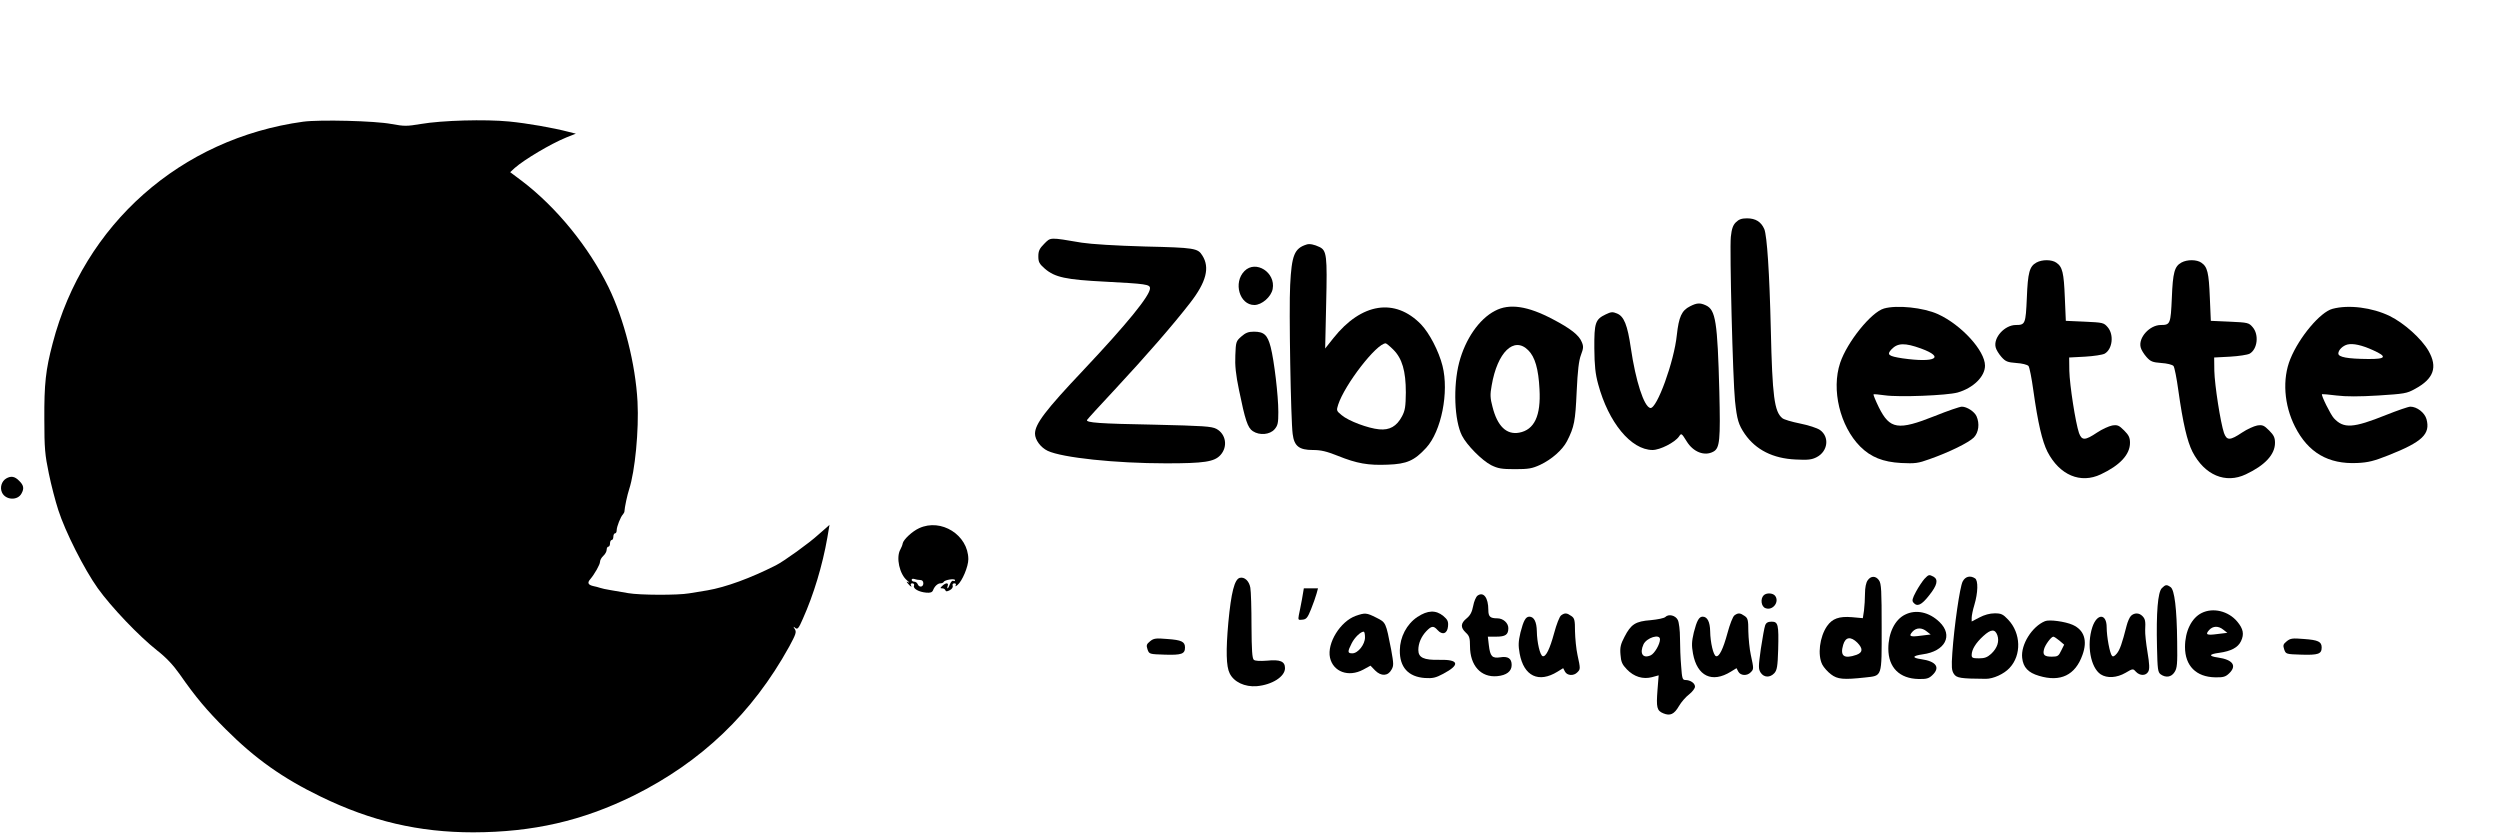 <?xml version="1.0" standalone="no"?>
<!DOCTYPE svg PUBLIC "-//W3C//DTD SVG 20010904//EN"
 "http://www.w3.org/TR/2001/REC-SVG-20010904/DTD/svg10.dtd">
<svg version="1.0" xmlns="http://www.w3.org/2000/svg"
 width="1500pt" height="500pt" viewBox="0 0 1500 500"
 preserveAspectRatio="xMidYMid meet">

<g transform="translate(0,500) scale(0.1,-0.1)"
fill="#000000" stroke="none">
<path d="M1820 4270 c-736 -101 -1318 -616 -1504 -1330 -42 -159 -51 -243 -50
-455 0 -177 4 -215 27 -326 14 -69 40 -168 57 -220 41 -128 155 -354 237 -469
81 -113 246 -286 356 -373 54 -42 96 -87 135 -142 96 -138 162 -216 276 -330
177 -177 342 -294 571 -405 302 -147 588 -214 915 -214 359 1 654 69 961 220
408 203 713 494 934 894 40 74 45 88 34 105 -11 17 -10 18 3 7 13 -10 20 -3
45 55 65 145 118 321 147 487 l13 77 -20 -18 c-12 -10 -33 -28 -47 -41 -53
-49 -207 -160 -255 -184 -152 -77 -300 -131 -410 -150 -33 -5 -82 -13 -110
-18 -68 -12 -297 -11 -365 1 -30 5 -77 13 -105 18 -27 4 -57 11 -65 14 -8 3
-27 8 -42 11 -29 7 -35 19 -18 39 28 33 60 90 60 106 0 10 9 26 20 36 11 10
20 26 20 37 0 10 5 18 10 18 6 0 10 9 10 20 0 11 5 20 10 20 6 0 10 9 10 20 0
11 5 20 10 20 6 0 10 8 10 19 0 21 24 81 37 94 4 5 8 12 9 15 2 31 18 104 29
137 35 108 59 354 50 525 -12 225 -80 494 -174 687 -119 242 -311 478 -518
636 l-72 54 27 25 c58 51 214 144 309 183 l58 23 -40 10 c-99 26 -250 52 -360
63 -144 14 -403 7 -531 -15 -83 -14 -99 -14 -175 0 -98 19 -430 27 -529 14z"/>
<path d="M10415 3666 c-17 -17 -25 -39 -30 -87 -8 -77 12 -857 25 -984 12
-114 21 -143 59 -199 66 -95 169 -147 305 -153 74 -4 97 -1 126 14 68 35 78
122 20 163 -17 12 -70 29 -120 39 -50 10 -97 24 -106 32 -48 39 -60 131 -69
529 -8 345 -23 565 -39 605 -19 44 -52 65 -104 65 -32 0 -49 -6 -67 -24z"/>
<path d="M6265 3537 c-28 -28 -35 -43 -35 -75 0 -35 6 -45 40 -75 60 -51 125
-65 360 -77 246 -13 270 -16 270 -40 0 -44 -140 -215 -399 -490 -227 -240
-291 -324 -291 -382 0 -37 34 -83 76 -103 87 -41 406 -75 710 -75 229 0 290 9
327 50 45 50 33 126 -25 157 -29 15 -76 18 -373 25 -330 6 -409 12 -403 28 2
4 78 88 170 186 185 199 346 384 449 517 97 125 119 212 73 284 -27 44 -47 47
-344 54 -178 5 -321 14 -380 23 -195 33 -185 33 -225 -7z"/>
<path d="M7840 3533 c-74 -23 -90 -64 -99 -243 -8 -144 4 -812 15 -894 9 -73
39 -96 121 -96 49 0 82 -8 150 -35 114 -46 182 -58 300 -53 114 4 159 24 230
101 91 99 138 334 98 492 -22 88 -79 197 -129 249 -156 160 -357 129 -525 -82
l-50 -63 6 270 c7 288 3 318 -40 339 -31 15 -60 21 -77 15z m520 -631 c53 -53
75 -128 75 -257 -1 -84 -4 -107 -23 -143 -32 -60 -74 -84 -137 -78 -66 6 -184
50 -225 85 -32 26 -32 28 -21 63 40 122 230 367 285 368 4 0 25 -17 46 -38z"/>
<path d="M12219 3425 c-42 -23 -52 -59 -58 -213 -7 -155 -9 -162 -66 -162 -67
0 -136 -76 -121 -134 3 -14 19 -40 35 -58 24 -27 36 -32 89 -36 34 -2 66 -10
73 -18 6 -7 19 -73 29 -146 28 -199 53 -305 85 -369 73 -140 198 -193 320
-135 115 54 175 119 175 189 0 31 -7 46 -35 74 -31 31 -40 35 -72 30 -20 -4
-60 -22 -90 -42 -73 -49 -92 -49 -109 -3 -21 62 -56 287 -58 373 l-1 80 95 5
c52 3 105 11 118 18 47 27 57 114 18 159 -23 27 -29 28 -138 33 l-113 5 -6
140 c-6 149 -14 184 -51 209 -27 19 -84 20 -119 1z"/>
<path d="M13089 3425 c-42 -23 -52 -59 -58 -213 -7 -155 -9 -162 -66 -162 -67
0 -136 -76 -121 -134 3 -14 19 -40 35 -58 24 -27 36 -32 89 -36 34 -2 66 -10
73 -18 6 -7 19 -73 29 -146 28 -199 53 -305 85 -369 73 -140 198 -193 320
-135 115 54 175 119 175 189 0 31 -7 46 -35 74 -31 31 -40 35 -72 30 -20 -4
-60 -22 -90 -42 -73 -49 -92 -49 -109 -3 -21 62 -56 287 -58 373 l-1 80 95 5
c52 3 105 11 118 18 47 27 57 114 18 159 -23 27 -29 28 -138 33 l-113 5 -6
140 c-6 149 -14 184 -51 209 -27 19 -84 20 -119 1z"/>
<path d="M7467 3374 c-69 -69 -30 -204 59 -204 45 0 101 49 110 96 19 99 -101
176 -169 108z"/>
<path d="M10140 3162 c-50 -25 -67 -63 -79 -172 -16 -159 -120 -445 -159 -438
-38 7 -88 162 -117 360 -20 138 -41 190 -83 207 -26 11 -36 10 -67 -5 -63 -30
-70 -50 -69 -204 1 -104 6 -153 23 -215 62 -230 197 -394 326 -395 45 0 134
45 159 81 14 21 15 21 46 -29 39 -64 107 -91 160 -62 39 21 43 69 36 361 -11
420 -22 490 -81 517 -35 16 -54 15 -95 -6z"/>
<path d="M8970 3135 c-95 -49 -178 -169 -215 -310 -37 -142 -29 -349 17 -439
29 -57 119 -148 175 -177 41 -20 62 -24 143 -24 82 0 103 4 151 26 70 33 134
90 161 142 44 86 50 120 58 297 6 128 13 187 26 221 15 40 16 51 4 78 -16 40
-67 80 -172 135 -151 80 -262 97 -348 51z m199 -236 c41 -40 62 -113 68 -235
9 -159 -31 -243 -122 -260 -76 -14 -131 39 -160 155 -14 52 -15 74 -5 128 34
200 134 297 219 212z"/>
<path d="M11304 3149 c-77 -22 -221 -201 -263 -326 -54 -161 -1 -380 120 -502
64 -64 137 -93 246 -99 83 -4 101 -2 170 23 119 42 235 99 266 130 29 30 36
83 16 128 -13 28 -58 57 -88 57 -12 0 -85 -25 -162 -56 -221 -88 -270 -80
-336 52 -20 41 -34 76 -32 78 2 2 33 -1 69 -6 84 -12 371 -1 436 17 94 27 164
96 164 161 0 90 -142 245 -282 309 -88 40 -247 56 -324 34z m222 -240 c147
-54 85 -87 -111 -59 -85 13 -96 22 -66 54 37 39 80 40 177 5z"/>
<path d="M13995 3147 c-73 -19 -200 -170 -253 -301 -49 -120 -38 -276 28 -406
79 -156 200 -226 373 -218 67 3 101 12 187 46 205 81 253 128 229 217 -11 39
-57 75 -97 75 -12 0 -78 -23 -146 -50 -197 -79 -254 -83 -313 -19 -20 22 -78
139 -71 144 2 1 41 -2 87 -8 56 -7 138 -7 251 0 155 10 171 12 219 39 114 61
138 131 82 229 -42 73 -147 167 -233 209 -105 51 -246 69 -343 43z m243 -248
c87 -39 79 -54 -29 -53 -124 1 -179 11 -179 33 0 21 27 47 55 54 34 8 87 -4
153 -34z"/>
<path d="M7448 2981 c-32 -28 -33 -33 -36 -113 -3 -60 3 -117 22 -208 37 -181
52 -227 83 -247 41 -27 102 -21 130 11 20 23 23 38 23 104 0 99 -25 308 -46
390 -19 73 -40 92 -101 92 -33 0 -50 -7 -75 -29z"/>
<path d="M37 2129 c-27 -16 -39 -54 -25 -84 21 -46 94 -50 117 -6 17 30 13 50
-14 76 -26 27 -49 31 -78 14z"/>
<path d="M5515 1831 c-42 -19 -95 -69 -99 -92 -1 -8 -7 -24 -14 -36 -27 -48
-5 -149 41 -186 12 -10 15 -15 7 -11 -13 7 -13 5 -1 -9 15 -18 26 -23 16 -7
-3 6 1 10 9 10 9 0 13 -6 10 -14 -7 -18 29 -38 74 -42 24 -2 35 2 40 14 9 24
28 42 45 42 9 0 17 4 19 8 5 13 68 23 68 11 0 -6 -5 -7 -10 -4 -6 3 -14 -5
-20 -19 -5 -14 -12 -26 -14 -26 -3 0 -3 7 0 15 4 8 1 15 -6 15 -6 0 -18 -7
-26 -15 -14 -13 -14 -15 -1 -15 9 0 17 -5 19 -11 3 -9 10 -9 27 0 13 7 20 18
17 27 -3 8 1 14 10 14 9 0 12 -5 8 -12 -5 -8 0 -7 11 2 28 23 65 110 65 155
-1 145 -163 247 -295 186z m6 -311 c12 0 19 -7 19 -20 0 -23 -25 -27 -34 -5
-3 8 -12 15 -21 15 -8 0 -15 5 -15 11 0 6 7 8 16 5 9 -3 24 -6 35 -6z"/>
<path d="M11546 1526 c-12 -14 -35 -48 -50 -76 -22 -41 -25 -54 -16 -65 23
-28 49 -16 95 43 49 61 56 95 26 112 -27 14 -29 13 -55 -14z"/>
<path d="M7439 1533 c-32 -8 -52 -88 -69 -268 -15 -168 -13 -264 8 -305 25
-52 91 -83 163 -77 91 8 169 57 169 108 0 41 -29 53 -108 45 -42 -3 -70 -2
-79 5 -10 9 -13 57 -14 203 0 105 -3 208 -7 230 -7 40 -35 66 -63 59z"/>
<path d="M11206 1518 c-10 -14 -16 -44 -16 -79 0 -31 -3 -77 -6 -102 l-7 -46
-66 6 c-76 6 -117 -8 -149 -54 -44 -64 -58 -173 -28 -231 9 -17 32 -43 52 -58
39 -30 75 -33 204 -19 105 12 100 -3 100 299 0 221 -2 265 -16 284 -19 28 -49
28 -68 0z m-62 -374 c35 -36 33 -59 -5 -73 -75 -26 -100 -8 -80 60 14 48 45
52 85 13z"/>
<path d="M11776 1511 c-17 -32 -51 -269 -62 -428 -6 -85 -4 -106 9 -126 16
-25 39 -29 192 -30 45 0 109 29 142 65 73 77 69 209 -8 290 -31 33 -42 38 -81
38 -29 0 -62 -9 -92 -25 l-46 -24 0 22 c0 13 7 48 16 77 22 73 24 148 4 160
-29 19 -59 11 -74 -19z m208 -322 c13 -37 0 -77 -36 -111 -24 -22 -40 -28 -74
-28 -38 0 -44 3 -44 20 0 33 25 73 70 114 46 42 70 43 84 5z"/>
<path d="M12971 1471 c-24 -24 -34 -145 -29 -354 3 -133 5 -150 22 -163 31
-22 64 -17 83 13 16 24 18 49 16 183 -2 199 -16 310 -39 327 -24 17 -31 16
-53 -6z"/>
<path d="M7812 1405 c-7 -36 -15 -79 -19 -96 -5 -29 -4 -30 22 -27 23 2 31 12
51 62 13 33 28 74 33 93 l9 33 -42 0 -43 0 -11 -65z"/>
<path d="M8865 1426 c-9 -7 -21 -34 -26 -62 -7 -36 -17 -56 -39 -74 -37 -30
-38 -55 -5 -86 21 -19 25 -32 25 -81 0 -116 65 -189 163 -180 56 5 87 29 87
67 0 39 -22 54 -69 46 -48 -7 -60 5 -68 73 l-6 51 50 0 c56 0 73 12 73 51 0
31 -31 59 -66 59 -43 0 -54 10 -54 50 0 74 -29 112 -65 86z"/>
<path d="M10582 1428 c-21 -21 -15 -68 11 -77 44 -17 86 39 57 75 -15 17 -52
18 -68 2z"/>
<path d="M13210 1322 c-61 -30 -100 -110 -100 -204 0 -113 67 -180 181 -182
48 -1 62 3 83 23 49 46 24 83 -67 96 -57 8 -54 20 8 28 72 10 113 32 131 70
20 42 14 74 -23 118 -53 63 -145 85 -213 51z m131 -101 l23 -18 -58 -7 c-66
-9 -76 -4 -51 24 23 25 56 26 86 1z"/>
<path d="M8504 1298 c-64 -43 -104 -120 -105 -199 -2 -102 51 -160 150 -167
47 -3 65 1 110 25 104 55 95 87 -24 84 -92 -2 -125 13 -125 59 0 40 17 80 48
113 31 32 43 34 67 7 29 -33 59 -22 63 21 3 30 -2 41 -28 63 -45 37 -94 35
-156 -6z"/>
<path d="M11430 1312 c-61 -30 -100 -110 -100 -204 0 -113 67 -180 182 -182
47 -1 61 3 82 23 49 46 24 83 -67 96 -57 8 -54 20 9 29 135 18 185 113 101
194 -62 60 -142 77 -207 44z m131 -101 l23 -18 -58 -7 c-66 -9 -76 -4 -51 24
23 25 56 26 86 1z"/>
<path d="M8135 1305 c-93 -33 -174 -164 -155 -251 19 -85 111 -119 199 -72
l44 24 28 -29 c36 -36 77 -34 98 5 14 24 13 36 -2 120 -32 164 -31 163 -89
192 -59 30 -68 30 -123 11z m55 -129 c0 -43 -42 -96 -76 -96 -29 0 -30 9 -4
60 18 36 54 70 72 70 5 0 8 -15 8 -34z"/>
<path d="M9367 1308 c-10 -7 -28 -54 -42 -106 -26 -96 -50 -145 -69 -139 -16
5 -34 83 -35 149 -1 57 -17 88 -45 88 -22 0 -35 -24 -53 -94 -13 -56 -14 -78
-5 -128 25 -135 114 -178 227 -108 l34 21 11 -21 c13 -24 52 -27 74 -4 19 19
19 21 1 104 -8 36 -14 100 -15 142 0 68 -3 79 -22 92 -27 19 -39 20 -61 4z"/>
<path d="M10407 1308 c-10 -7 -28 -54 -42 -106 -26 -96 -50 -145 -69 -139 -16
5 -34 83 -35 149 -1 57 -17 88 -45 88 -22 0 -35 -24 -53 -94 -13 -56 -14 -78
-5 -128 25 -135 114 -178 227 -108 l34 21 11 -21 c13 -24 52 -27 74 -4 19 19
19 21 1 104 -8 36 -14 100 -15 142 0 68 -3 79 -22 92 -27 19 -39 20 -61 4z"/>
<path d="M12786 1305 c-9 -9 -20 -35 -26 -58 -28 -110 -41 -146 -59 -168 -13
-16 -23 -21 -29 -14 -13 13 -32 115 -32 171 0 84 -58 85 -86 1 -35 -106 -11
-242 50 -283 39 -25 97 -21 149 9 44 26 45 26 62 7 24 -26 61 -26 75 1 8 15 7
44 -5 116 -9 53 -15 112 -14 132 3 55 0 68 -17 85 -20 20 -48 20 -68 1z"/>
<path d="M9992 1298 c-7 -7 -46 -15 -88 -19 -91 -7 -118 -24 -157 -100 -23
-44 -28 -63 -24 -107 3 -43 10 -59 38 -88 43 -45 97 -61 151 -47 l40 11 -7
-88 c-8 -105 -4 -124 35 -140 41 -17 65 -6 94 44 14 24 41 55 61 70 19 15 35
36 35 46 0 21 -28 40 -58 40 -17 0 -20 10 -25 83 -4 45 -7 120 -7 167 0 48 -6
96 -13 110 -14 28 -55 38 -75 18z m-32 -134 c0 -29 -33 -86 -56 -96 -47 -21
-68 11 -43 66 19 40 99 65 99 30z"/>
<path d="M12270 1273 c-78 -32 -146 -141 -137 -220 6 -57 36 -89 101 -108 129
-39 218 4 261 126 31 86 10 149 -59 180 -45 20 -141 33 -166 22z m87 -117 l28
-24 -18 -36 c-15 -32 -21 -36 -56 -36 -44 0 -56 10 -47 44 6 26 43 76 56 76 5
0 21 -11 37 -24z"/>
<path d="M10591 1248 c-5 -13 -16 -76 -26 -141 -15 -109 -15 -120 -1 -143 20
-30 56 -31 82 -3 16 18 20 40 23 140 4 151 0 169 -39 169 -22 0 -33 -6 -39
-22z"/>
<path d="M6900 1152 c-21 -17 -23 -24 -15 -48 10 -29 11 -29 104 -32 100 -3
121 4 121 43 0 35 -21 45 -106 51 -70 6 -82 4 -104 -14z"/>
<path d="M13720 1152 c-21 -17 -23 -24 -15 -48 10 -29 11 -29 104 -32 100 -3
121 4 121 43 0 35 -21 45 -106 51 -70 6 -82 4 -104 -14z"/>
</g>
</svg>
